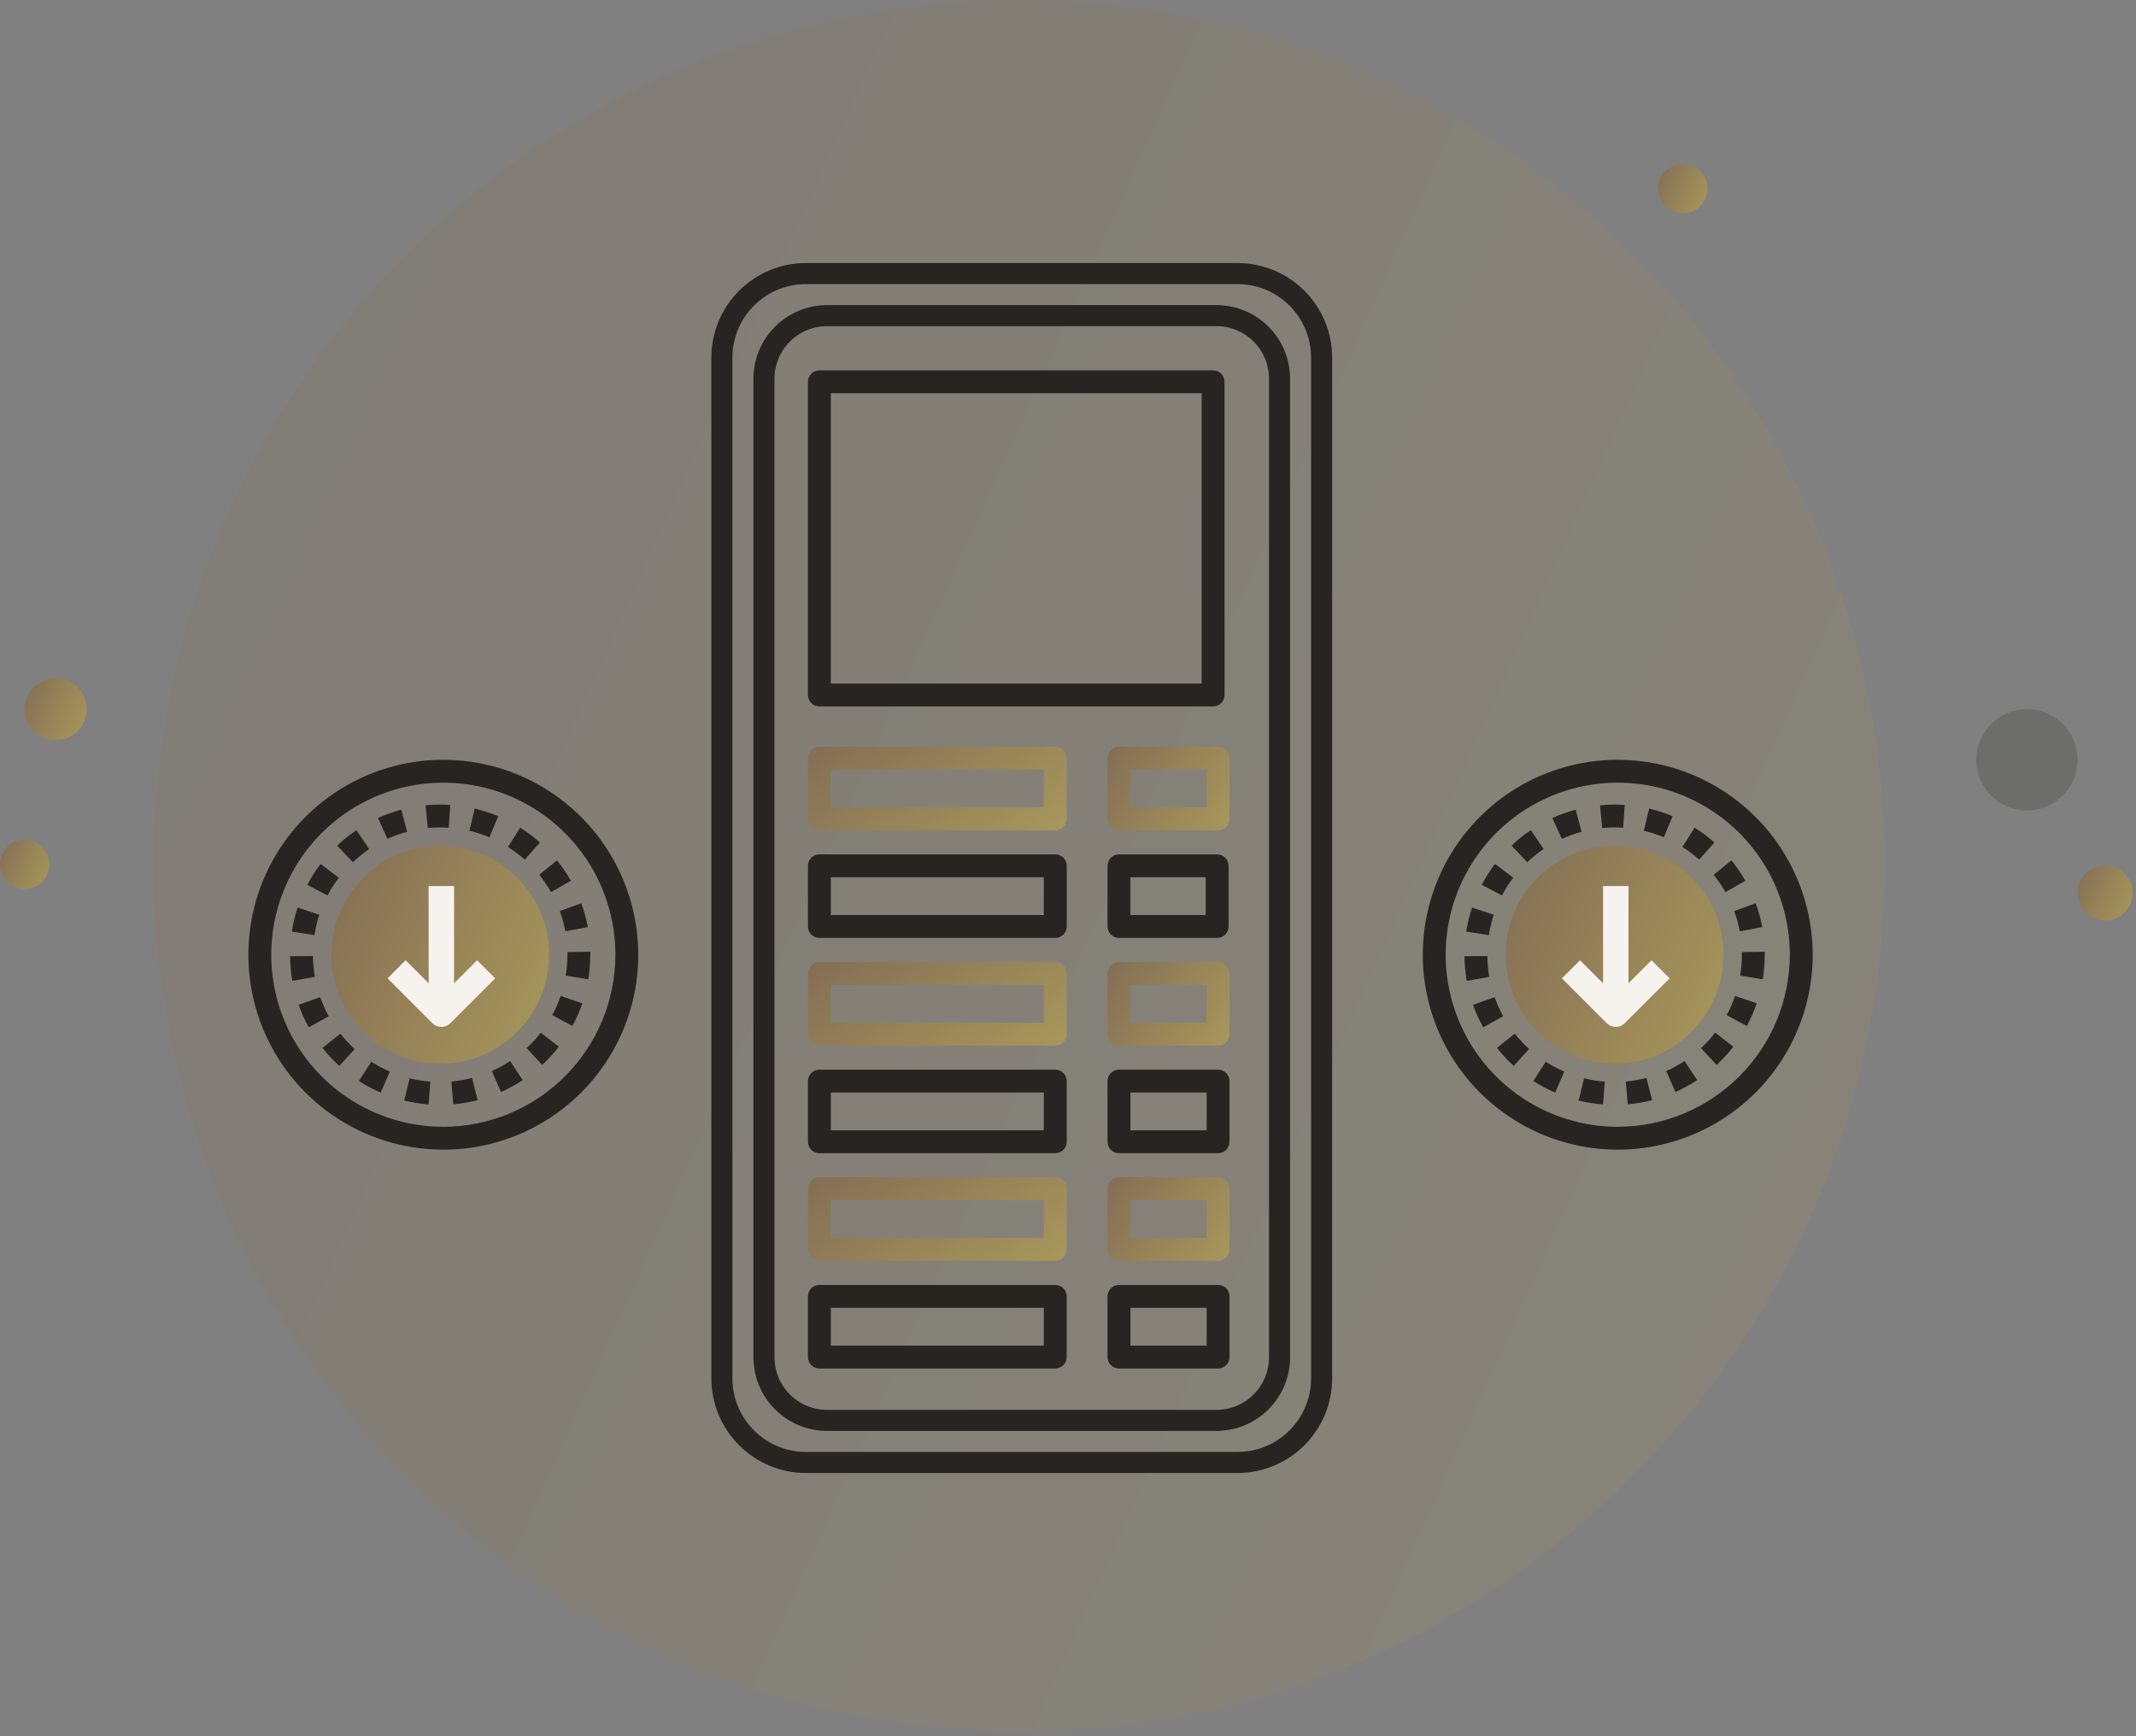<svg width="203" height="165" viewBox="0 0 203 165" fill="none" xmlns="http://www.w3.org/2000/svg">
<rect x="0" y="0" width="203" height="165" fill="#808080" stroke="none"/>
<path opacity="0.2" d="M96.866 164.522C142.297 164.522 179.127 127.692 179.127 82.261C179.127 36.83 142.297 0 96.866 0C51.434 0 14.605 36.83 14.605 82.261C14.605 127.692 51.434 164.522 96.866 164.522Z" fill="url(#paint0_linear_1146_7983)"/>
<path opacity="0.2" d="M192.632 77.026C193.584 77.026 194.514 76.744 195.306 76.215C196.097 75.686 196.714 74.935 197.078 74.055C197.443 73.176 197.538 72.208 197.352 71.274C197.167 70.341 196.708 69.483 196.035 68.81C195.362 68.137 194.504 67.679 193.571 67.493C192.637 67.307 191.669 67.403 190.79 67.767C189.911 68.131 189.159 68.748 188.63 69.539C188.101 70.331 187.819 71.261 187.819 72.213C187.819 73.49 188.326 74.714 189.229 75.617C190.131 76.519 191.355 77.026 192.632 77.026Z" fill="#272421"/>
<path d="M5.285 70.347C6.913 70.347 8.233 69.027 8.233 67.399C8.233 65.771 6.913 64.451 5.285 64.451C3.657 64.451 2.337 65.771 2.337 67.399C2.337 69.027 3.657 70.347 5.285 70.347Z" fill="url(#paint1_linear_1146_7983)"/>
<path d="M2.339 84.5C3.631 84.5 4.678 83.453 4.678 82.161C4.678 80.87 3.631 79.822 2.339 79.822C1.047 79.822 0 80.87 0 82.161C0 83.453 1.047 84.5 2.339 84.5Z" fill="url(#paint2_linear_1146_7983)"/>
<path d="M200.057 87.488C201.5 87.488 202.67 86.318 202.67 84.875C202.67 83.432 201.5 82.262 200.057 82.262C198.614 82.262 197.444 83.432 197.444 84.875C197.444 86.318 198.614 87.488 200.057 87.488Z" fill="url(#paint3_linear_1146_7983)"/>
<path d="M159.937 20.268C161.229 20.268 162.276 19.221 162.276 17.929C162.276 16.637 161.229 15.59 159.937 15.59C158.645 15.59 157.598 16.637 157.598 17.929C157.598 19.221 158.645 20.268 159.937 20.268Z" fill="url(#paint4_linear_1146_7983)"/>
<path d="M100.29 101.666H77.871C77.583 101.666 77.306 101.781 77.103 101.984C76.899 102.188 76.784 102.465 76.784 102.753V108.52C76.784 108.808 76.899 109.084 77.103 109.288C77.307 109.492 77.583 109.606 77.871 109.606H100.29C100.578 109.606 100.855 109.491 101.059 109.288C101.263 109.084 101.377 108.807 101.377 108.519V102.752C101.377 102.464 101.262 102.188 101.058 101.984C100.855 101.78 100.578 101.666 100.29 101.666ZM99.203 107.433H78.958V103.839H99.204L99.203 107.433Z" fill="#272421"/>
<path d="M100.291 111.896H77.872C77.584 111.896 77.307 112.011 77.103 112.215C76.9 112.419 76.785 112.695 76.785 112.983V118.751C76.785 119.04 76.9 119.316 77.104 119.519C77.308 119.723 77.584 119.837 77.872 119.837H100.291C100.579 119.837 100.856 119.723 101.06 119.519C101.264 119.315 101.378 119.039 101.378 118.75V112.982C101.378 112.694 101.263 112.418 101.059 112.215C100.856 112.011 100.579 111.896 100.291 111.896ZM99.204 117.663H78.959V114.069H99.205L99.204 117.663Z" fill="url(#paint5_linear_1146_7983)"/>
<path d="M100.29 122.129H77.871C77.583 122.129 77.306 122.243 77.103 122.447C76.899 122.651 76.784 122.928 76.784 123.216V128.983C76.784 129.271 76.899 129.547 77.103 129.751C77.307 129.955 77.583 130.069 77.871 130.069H100.29C100.578 130.069 100.855 129.954 101.059 129.751C101.263 129.547 101.377 129.27 101.377 128.982V123.215C101.377 122.927 101.262 122.651 101.058 122.447C100.855 122.243 100.578 122.129 100.29 122.129ZM99.203 127.896H78.958V124.302H99.204L99.203 127.896Z" fill="#272421"/>
<path d="M115.764 101.666H106.345C106.057 101.666 105.78 101.781 105.576 101.984C105.372 102.188 105.258 102.465 105.258 102.753V108.52C105.258 108.808 105.373 109.084 105.577 109.288C105.78 109.492 106.057 109.606 106.345 109.606H115.764C116.052 109.606 116.329 109.491 116.532 109.288C116.736 109.084 116.851 108.807 116.851 108.519V102.752C116.851 102.464 116.736 102.188 116.532 101.984C116.328 101.78 116.052 101.666 115.764 101.666ZM114.677 107.433H107.432V103.839H114.678L114.677 107.433Z" fill="#272421"/>
<path d="M115.765 111.896H106.346C106.057 111.896 105.781 112.011 105.577 112.215C105.373 112.419 105.259 112.695 105.259 112.983V118.751C105.259 119.04 105.374 119.316 105.578 119.519C105.781 119.723 106.058 119.837 106.346 119.837H115.765C116.053 119.837 116.33 119.723 116.533 119.519C116.737 119.315 116.852 119.039 116.852 118.75V112.982C116.852 112.694 116.737 112.418 116.533 112.215C116.329 112.011 116.053 111.896 115.765 111.896ZM114.678 117.663H107.433V114.069H114.679L114.678 117.663Z" fill="url(#paint6_linear_1146_7983)"/>
<path d="M115.764 122.129H106.345C106.057 122.129 105.78 122.243 105.576 122.447C105.372 122.651 105.258 122.928 105.258 123.216V128.983C105.258 129.271 105.373 129.547 105.577 129.751C105.78 129.955 106.057 130.069 106.345 130.069H115.764C116.052 130.069 116.329 129.954 116.532 129.751C116.736 129.547 116.851 129.27 116.851 128.982V123.215C116.851 122.927 116.736 122.651 116.532 122.447C116.328 122.243 116.052 122.129 115.764 122.129ZM114.677 127.896H107.432V124.302H114.678L114.677 127.896Z" fill="#272421"/>
<path d="M115.605 30H78.605C75.291 30 72.605 32.686 72.605 36V129C72.605 132.314 75.291 135 78.605 135H115.605C118.919 135 121.605 132.314 121.605 129V36C121.605 32.686 118.919 30 115.605 30Z" stroke="#272421" stroke-width="2"/>
<path d="M117.605 26H76.605C72.187 26 68.605 29.582 68.605 34V131C68.605 135.418 72.187 139 76.605 139H117.605C122.023 139 125.605 135.418 125.605 131V34C125.605 29.582 122.023 26 117.605 26Z" stroke="#272421" stroke-width="2"/>
<path d="M100.291 70.973H77.872C77.584 70.973 77.307 71.087 77.103 71.291C76.9 71.495 76.785 71.771 76.785 72.06V77.828C76.785 78.116 76.9 78.392 77.104 78.596C77.308 78.799 77.584 78.914 77.872 78.914H100.291C100.579 78.914 100.856 78.799 101.06 78.595C101.264 78.391 101.378 78.115 101.378 77.827V72.059C101.378 71.77 101.263 71.494 101.059 71.291C100.856 71.087 100.579 70.973 100.291 70.973ZM99.204 76.74H78.959V73.146H99.205L99.204 76.74Z" fill="url(#paint7_linear_1146_7983)"/>
<path d="M100.29 81.203H77.871C77.583 81.203 77.306 81.318 77.103 81.522C76.899 81.725 76.784 82.002 76.784 82.29V88.057C76.784 88.345 76.899 88.621 77.103 88.825C77.307 89.029 77.583 89.143 77.871 89.143H100.29C100.578 89.143 100.855 89.029 101.059 88.825C101.263 88.621 101.377 88.344 101.377 88.056V82.289C101.377 82.001 101.262 81.725 101.058 81.521C100.855 81.317 100.578 81.203 100.29 81.203ZM99.203 86.97H78.958V83.376H99.204L99.203 86.97Z" fill="#272421"/>
<path d="M100.291 91.436H77.872C77.584 91.436 77.307 91.55 77.103 91.754C76.9 91.958 76.785 92.234 76.785 92.523V98.29C76.785 98.579 76.9 98.855 77.104 99.058C77.308 99.262 77.584 99.376 77.872 99.376H100.291C100.579 99.376 100.856 99.262 101.06 99.058C101.264 98.854 101.378 98.578 101.378 98.29V92.522C101.378 92.233 101.263 91.957 101.059 91.754C100.856 91.55 100.579 91.436 100.291 91.436ZM99.204 97.203H78.959V93.609H99.205L99.204 97.203Z" fill="url(#paint8_linear_1146_7983)"/>
<path d="M115.765 70.973H106.346C106.057 70.973 105.781 71.087 105.577 71.291C105.373 71.495 105.259 71.771 105.259 72.06V77.828C105.259 78.116 105.374 78.392 105.578 78.596C105.781 78.799 106.058 78.914 106.346 78.914H115.765C116.053 78.914 116.33 78.799 116.533 78.595C116.737 78.391 116.852 78.115 116.852 77.827V72.059C116.852 71.77 116.737 71.494 116.533 71.291C116.329 71.087 116.053 70.973 115.765 70.973ZM114.678 76.74H107.433V73.146H114.679L114.678 76.74Z" fill="url(#paint9_linear_1146_7983)"/>
<path d="M115.673 81.203H106.345C106.057 81.203 105.78 81.318 105.576 81.522C105.372 81.725 105.258 82.002 105.258 82.29V88.057C105.258 88.345 105.373 88.621 105.577 88.825C105.78 89.029 106.057 89.143 106.345 89.143H115.673C115.961 89.143 116.238 89.029 116.441 88.825C116.645 88.621 116.76 88.344 116.76 88.056V82.289C116.76 82.001 116.645 81.725 116.441 81.521C116.237 81.317 115.961 81.203 115.673 81.203ZM114.586 86.97H107.432V83.376H114.586V86.97Z" fill="#272421"/>
<path d="M115.765 91.436H106.346C106.057 91.436 105.781 91.55 105.577 91.754C105.373 91.958 105.259 92.234 105.259 92.523V98.29C105.259 98.579 105.374 98.855 105.578 99.058C105.781 99.262 106.058 99.376 106.346 99.376H115.765C116.053 99.376 116.33 99.262 116.533 99.058C116.737 98.854 116.852 98.578 116.852 98.29V92.522C116.852 92.233 116.737 91.957 116.533 91.754C116.329 91.55 116.053 91.436 115.765 91.436ZM114.678 97.203H107.433V93.609H114.679L114.678 97.203Z" fill="url(#paint10_linear_1146_7983)"/>
<path d="M115.29 35.203H77.871C77.583 35.203 77.306 35.318 77.103 35.522C76.899 35.725 76.784 36.002 76.784 36.29V66.057C76.784 66.345 76.899 66.621 77.103 66.825C77.307 67.029 77.583 67.143 77.871 67.143H115.29C115.578 67.143 115.855 67.029 116.059 66.825C116.263 66.621 116.377 66.344 116.377 66.056V36.29C116.377 36.002 116.263 35.725 116.059 35.522C115.855 35.318 115.578 35.203 115.29 35.203ZM114.203 64.97H78.958V37.376H114.204L114.203 64.97Z" fill="#272421"/>
<path d="M153.45 101.095C159.167 101.095 163.802 96.46 163.802 90.743C163.802 85.025 159.167 80.391 153.45 80.391C147.732 80.391 143.098 85.025 143.098 90.743C143.098 96.46 147.732 101.095 153.45 101.095Z" fill="url(#paint11_linear_1146_7983)"/>
<path d="M153.747 72.213C150.082 72.213 146.5 73.299 143.453 75.335C140.406 77.371 138.031 80.265 136.629 83.65C135.227 87.036 134.86 90.761 135.575 94.356C136.29 97.95 138.054 101.251 140.645 103.842C143.237 106.433 146.538 108.198 150.132 108.913C153.726 109.628 157.452 109.261 160.837 107.859C164.223 106.456 167.116 104.081 169.152 101.034C171.188 97.988 172.275 94.405 172.275 90.741C172.269 85.829 170.315 81.119 166.842 77.646C163.368 74.172 158.659 72.218 153.747 72.213ZM153.747 107.096C150.512 107.096 147.35 106.137 144.661 104.34C141.972 102.543 139.875 99.989 138.638 97C137.4 94.012 137.076 90.724 137.707 87.551C138.338 84.379 139.896 81.465 142.183 79.178C144.47 76.891 147.384 75.333 150.556 74.702C153.729 74.071 157.017 74.395 160.005 75.633C162.993 76.871 165.548 78.967 167.345 81.656C169.142 84.346 170.101 87.507 170.101 90.742C170.096 95.078 168.371 99.234 165.305 102.3C162.239 105.366 158.083 107.091 153.747 107.096Z" fill="#272421"/>
<path d="M141.962 86.942L139.899 86.26C139.652 87.005 139.468 87.769 139.349 88.544L141.497 88.876C141.598 88.219 141.754 87.572 141.962 86.942ZM141.355 90.865L139.181 90.885C139.189 91.669 139.26 92.451 139.395 93.224L141.536 92.849C141.421 92.193 141.361 91.53 141.355 90.865ZM143.814 83.427L142.082 82.112C141.608 82.738 141.186 83.401 140.82 84.096L142.743 85.108C143.053 84.519 143.411 83.957 143.814 83.427ZM142.042 94.775L139.993 95.501C140.254 96.239 140.576 96.956 140.956 97.641L142.856 96.59C142.535 96.008 142.263 95.401 142.042 94.775ZM146.701 80.701L145.487 78.901C144.836 79.34 144.223 79.831 143.653 80.37L145.146 81.948C145.629 81.491 146.149 81.074 146.701 80.701ZM163.983 84.787L165.874 83.716C165.487 83.034 165.044 82.385 164.551 81.775L162.862 83.142C163.279 83.659 163.654 84.209 163.982 84.787L163.983 84.787ZM143.963 98.246L142.263 99.596C142.748 100.21 143.283 100.784 143.863 101.31L145.323 99.701C144.831 99.254 144.376 98.767 143.963 98.246ZM165.342 88.514L167.479 88.115C167.335 87.343 167.127 86.585 166.859 85.847L164.817 86.594C165.045 87.218 165.22 87.861 165.342 88.514ZM150.31 79.055L149.747 76.956C148.989 77.159 148.249 77.425 147.535 77.749L148.435 79.728C149.04 79.453 149.667 79.228 150.31 79.055ZM154.51 102.791L154.697 104.956C155.479 104.889 156.254 104.758 157.014 104.562L156.472 102.458C155.828 102.622 155.172 102.734 154.51 102.791ZM161.667 99.618L163.142 101.217C163.718 100.685 164.249 100.106 164.73 99.486L163.012 98.153C162.604 98.678 162.153 99.168 161.666 99.618L161.667 99.618ZM164.101 96.483L166.014 97.513C166.386 96.822 166.701 96.102 166.955 95.359L164.899 94.659C164.682 95.288 164.416 95.898 164.101 96.484V96.483ZM161.053 78.662L159.893 80.501C160.455 80.856 160.988 81.258 161.486 81.701L162.929 80.076C162.343 79.555 161.715 79.083 161.053 78.663V78.662ZM145.726 102.742C146.385 103.168 147.079 103.538 147.8 103.848L148.66 101.848C148.049 101.585 147.462 101.271 146.903 100.911L145.726 102.742ZM167.716 90.457L165.542 90.49V90.74C165.542 91.406 165.488 92.07 165.38 92.727L167.525 93.081C167.652 92.304 167.716 91.519 167.716 90.733V90.457ZM150.03 104.6C150.791 104.786 151.567 104.91 152.349 104.971L152.515 102.803C151.851 102.752 151.194 102.647 150.548 102.488L150.03 104.6ZM158.352 101.799L159.232 103.787C159.949 103.469 160.638 103.092 161.293 102.66L160.093 100.846C159.54 101.213 158.957 101.533 158.352 101.803V101.799ZM152.06 76.535L152.27 78.7C152.932 78.636 153.597 78.628 154.261 78.675L154.408 76.507C153.625 76.452 152.84 76.463 152.06 76.54V76.535ZM156.73 76.847L156.23 78.963C156.877 79.116 157.51 79.322 158.124 79.579L158.965 77.579C158.241 77.275 157.493 77.031 156.73 76.85V76.847Z" fill="#272421"/>
<path fill-rule="evenodd" clip-rule="evenodd" d="M152.354 95.765L152.346 84.214H154.771L154.763 95.765L152.321 95.765H152.354Z" fill="#F6F2ED"/>
<path fill-rule="evenodd" clip-rule="evenodd" d="M153.567 94.655L156.955 91.267L158.676 92.987L154.418 97.245C154.306 97.358 154.171 97.448 154.024 97.51C153.876 97.571 153.717 97.603 153.557 97.602C153.397 97.602 153.239 97.57 153.091 97.509C152.944 97.447 152.81 97.357 152.697 97.243L148.44 92.986L150.161 91.266L153.549 94.654L153.567 94.655Z" fill="#F6F2ED"/>
<path d="M41.836 101.095C47.553 101.095 52.188 96.46 52.188 90.743C52.188 85.025 47.553 80.391 41.836 80.391C36.119 80.391 31.484 85.025 31.484 90.743C31.484 96.46 36.119 101.095 41.836 101.095Z" fill="url(#paint12_linear_1146_7983)"/>
<path d="M42.133 72.213C38.468 72.213 34.886 73.3 31.839 75.335C28.793 77.371 26.418 80.265 25.015 83.651C23.613 87.036 23.246 90.762 23.961 94.356C24.676 97.95 26.441 101.251 29.032 103.842C31.623 106.433 34.924 108.198 38.518 108.913C42.112 109.628 45.838 109.261 49.223 107.859C52.609 106.456 55.503 104.082 57.538 101.035C59.574 97.988 60.661 94.406 60.661 90.741C60.655 85.829 58.702 81.119 55.228 77.646C51.755 74.172 47.045 72.219 42.133 72.213ZM42.133 107.096C38.898 107.096 35.737 106.137 33.047 104.34C30.358 102.543 28.262 99.989 27.024 97C25.786 94.012 25.462 90.724 26.093 87.552C26.724 84.379 28.282 81.465 30.569 79.178C32.856 76.891 35.77 75.333 38.943 74.702C42.115 74.071 45.403 74.395 48.391 75.633C51.38 76.871 53.934 78.967 55.731 81.656C57.528 84.346 58.487 87.507 58.487 90.742C58.482 95.078 56.757 99.235 53.691 102.3C50.626 105.366 46.469 107.091 42.133 107.096Z" fill="#272421"/>
<path d="M30.348 86.942L28.285 86.26C28.039 87.005 27.855 87.769 27.735 88.545L29.883 88.876C29.984 88.219 30.14 87.572 30.348 86.942ZM29.741 90.865L27.567 90.886C27.575 91.669 27.646 92.451 27.781 93.224L29.922 92.849C29.808 92.193 29.747 91.53 29.741 90.865ZM32.2 83.428L30.468 82.113C29.994 82.738 29.572 83.401 29.206 84.096L31.129 85.108C31.439 84.519 31.797 83.957 32.2 83.428ZM30.428 94.776L28.379 95.501C28.64 96.24 28.963 96.956 29.342 97.642L31.242 96.59C30.922 96.008 30.649 95.401 30.428 94.776ZM35.087 80.702L33.873 78.902C33.222 79.34 32.609 79.831 32.039 80.37L33.532 81.949C34.015 81.491 34.535 81.074 35.087 80.702ZM52.369 84.787L54.26 83.716C53.873 83.034 53.43 82.385 52.937 81.776L51.248 83.143C51.666 83.659 52.04 84.21 52.368 84.788L52.369 84.787ZM32.349 98.246L30.649 99.596C31.134 100.21 31.669 100.784 32.249 101.311L33.709 99.702C33.217 99.254 32.762 98.767 32.349 98.246ZM53.728 88.515L55.865 88.115C55.721 87.343 55.514 86.585 55.245 85.848L53.203 86.594C53.431 87.218 53.606 87.861 53.728 88.515ZM38.696 79.056L38.133 76.956C37.375 77.159 36.635 77.425 35.921 77.75L36.821 79.729C37.426 79.453 38.053 79.228 38.696 79.056ZM42.896 102.792L43.083 104.957C43.865 104.889 44.64 104.758 45.4 104.563L44.858 102.458C44.214 102.623 43.558 102.734 42.896 102.792ZM50.053 99.618L51.528 101.218C52.104 100.685 52.635 100.106 53.116 99.486L51.398 98.154C50.99 98.678 50.54 99.168 50.052 99.619L50.053 99.618ZM52.487 96.483L54.4 97.513C54.772 96.822 55.087 96.102 55.341 95.36L53.285 94.66C53.069 95.288 52.802 95.898 52.487 96.484V96.483ZM49.439 78.663L48.279 80.501C48.842 80.857 49.374 81.258 49.872 81.701L51.315 80.077C50.729 79.555 50.102 79.083 49.439 78.664V78.663ZM34.112 102.743C34.771 103.168 35.465 103.538 36.186 103.849L37.046 101.849C36.435 101.585 35.848 101.272 35.289 100.912L34.112 102.743ZM56.102 90.457L53.928 90.491V90.741C53.928 91.406 53.874 92.07 53.766 92.727L55.911 93.081C56.038 92.304 56.102 91.519 56.102 90.733V90.457ZM38.416 104.6C39.178 104.786 39.953 104.91 40.735 104.971L40.901 102.803C40.238 102.752 39.58 102.647 38.934 102.489L38.416 104.6ZM46.738 101.8L47.618 103.788C48.335 103.469 49.024 103.092 49.679 102.661L48.479 100.847C47.926 101.213 47.344 101.533 46.738 101.804V101.8ZM40.446 76.536L40.656 78.7C41.318 78.636 41.984 78.628 42.647 78.676L42.794 76.507C42.012 76.452 41.226 76.463 40.446 76.54V76.536ZM45.116 76.848L44.616 78.964C45.263 79.116 45.897 79.322 46.51 79.58L47.351 77.58C46.627 77.275 45.88 77.032 45.116 76.851V76.848Z" fill="#272421"/>
<path fill-rule="evenodd" clip-rule="evenodd" d="M40.741 95.765L40.733 84.214H43.158L43.15 95.765L40.707 95.765H40.741Z" fill="#F6F2ED"/>
<path fill-rule="evenodd" clip-rule="evenodd" d="M41.954 94.655L45.342 91.267L47.062 92.987L42.805 97.245C42.692 97.358 42.558 97.448 42.41 97.51C42.263 97.571 42.104 97.603 41.944 97.603C41.784 97.602 41.626 97.57 41.478 97.509C41.331 97.447 41.197 97.357 41.084 97.243L36.827 92.986L38.548 91.266L41.936 94.654L41.954 94.655Z" fill="#F6F2ED"/>
<defs>
<linearGradient id="paint0_linear_1146_7983" x1="12.093" y1="7.769" x2="272.392" y2="124.559" gradientUnits="userSpaceOnUse">
<stop stop-color="#846E55"/>
<stop offset="1" stop-color="#B3A55C"/>
</linearGradient>
<linearGradient id="paint1_linear_1146_7983" x1="2.247" y1="64.73" x2="11.575" y2="68.915" gradientUnits="userSpaceOnUse">
<stop stop-color="#846E55"/>
<stop offset="1" stop-color="#B3A55C"/>
</linearGradient>
<linearGradient id="paint2_linear_1146_7983" x1="-0.071" y1="80.043" x2="7.33" y2="83.364" gradientUnits="userSpaceOnUse">
<stop stop-color="#846E55"/>
<stop offset="1" stop-color="#B3A55C"/>
</linearGradient>
<linearGradient id="paint3_linear_1146_7983" x1="197.364" y1="82.508" x2="205.632" y2="86.218" gradientUnits="userSpaceOnUse">
<stop stop-color="#846E55"/>
<stop offset="1" stop-color="#B3A55C"/>
</linearGradient>
<linearGradient id="paint4_linear_1146_7983" x1="157.527" y1="15.811" x2="164.928" y2="19.131" gradientUnits="userSpaceOnUse">
<stop stop-color="#846E55"/>
<stop offset="1" stop-color="#B3A55C"/>
</linearGradient>
<linearGradient id="paint5_linear_1146_7983" x1="76.41" y1="112.271" x2="92.359" y2="134.433" gradientUnits="userSpaceOnUse">
<stop stop-color="#846E55"/>
<stop offset="1" stop-color="#B3A55C"/>
</linearGradient>
<linearGradient id="paint6_linear_1146_7983" x1="105.082" y1="112.271" x2="120.501" y2="122.371" gradientUnits="userSpaceOnUse">
<stop stop-color="#846E55"/>
<stop offset="1" stop-color="#B3A55C"/>
</linearGradient>
<linearGradient id="paint7_linear_1146_7983" x1="76.41" y1="71.348" x2="92.359" y2="93.509" gradientUnits="userSpaceOnUse">
<stop stop-color="#846E55"/>
<stop offset="1" stop-color="#B3A55C"/>
</linearGradient>
<linearGradient id="paint8_linear_1146_7983" x1="76.41" y1="91.811" x2="92.359" y2="113.972" gradientUnits="userSpaceOnUse">
<stop stop-color="#846E55"/>
<stop offset="1" stop-color="#B3A55C"/>
</linearGradient>
<linearGradient id="paint9_linear_1146_7983" x1="105.082" y1="71.348" x2="120.501" y2="81.447" gradientUnits="userSpaceOnUse">
<stop stop-color="#846E55"/>
<stop offset="1" stop-color="#B3A55C"/>
</linearGradient>
<linearGradient id="paint10_linear_1146_7983" x1="105.082" y1="91.811" x2="120.501" y2="101.91" gradientUnits="userSpaceOnUse">
<stop stop-color="#846E55"/>
<stop offset="1" stop-color="#B3A55C"/>
</linearGradient>
<linearGradient id="paint11_linear_1146_7983" x1="142.782" y1="81.368" x2="175.538" y2="96.066" gradientUnits="userSpaceOnUse">
<stop stop-color="#846E55"/>
<stop offset="1" stop-color="#B3A55C"/>
</linearGradient>
<linearGradient id="paint12_linear_1146_7983" x1="31.168" y1="81.368" x2="63.925" y2="96.066" gradientUnits="userSpaceOnUse">
<stop stop-color="#846E55"/>
<stop offset="1" stop-color="#B3A55C"/>
</linearGradient>
</defs>
</svg>
